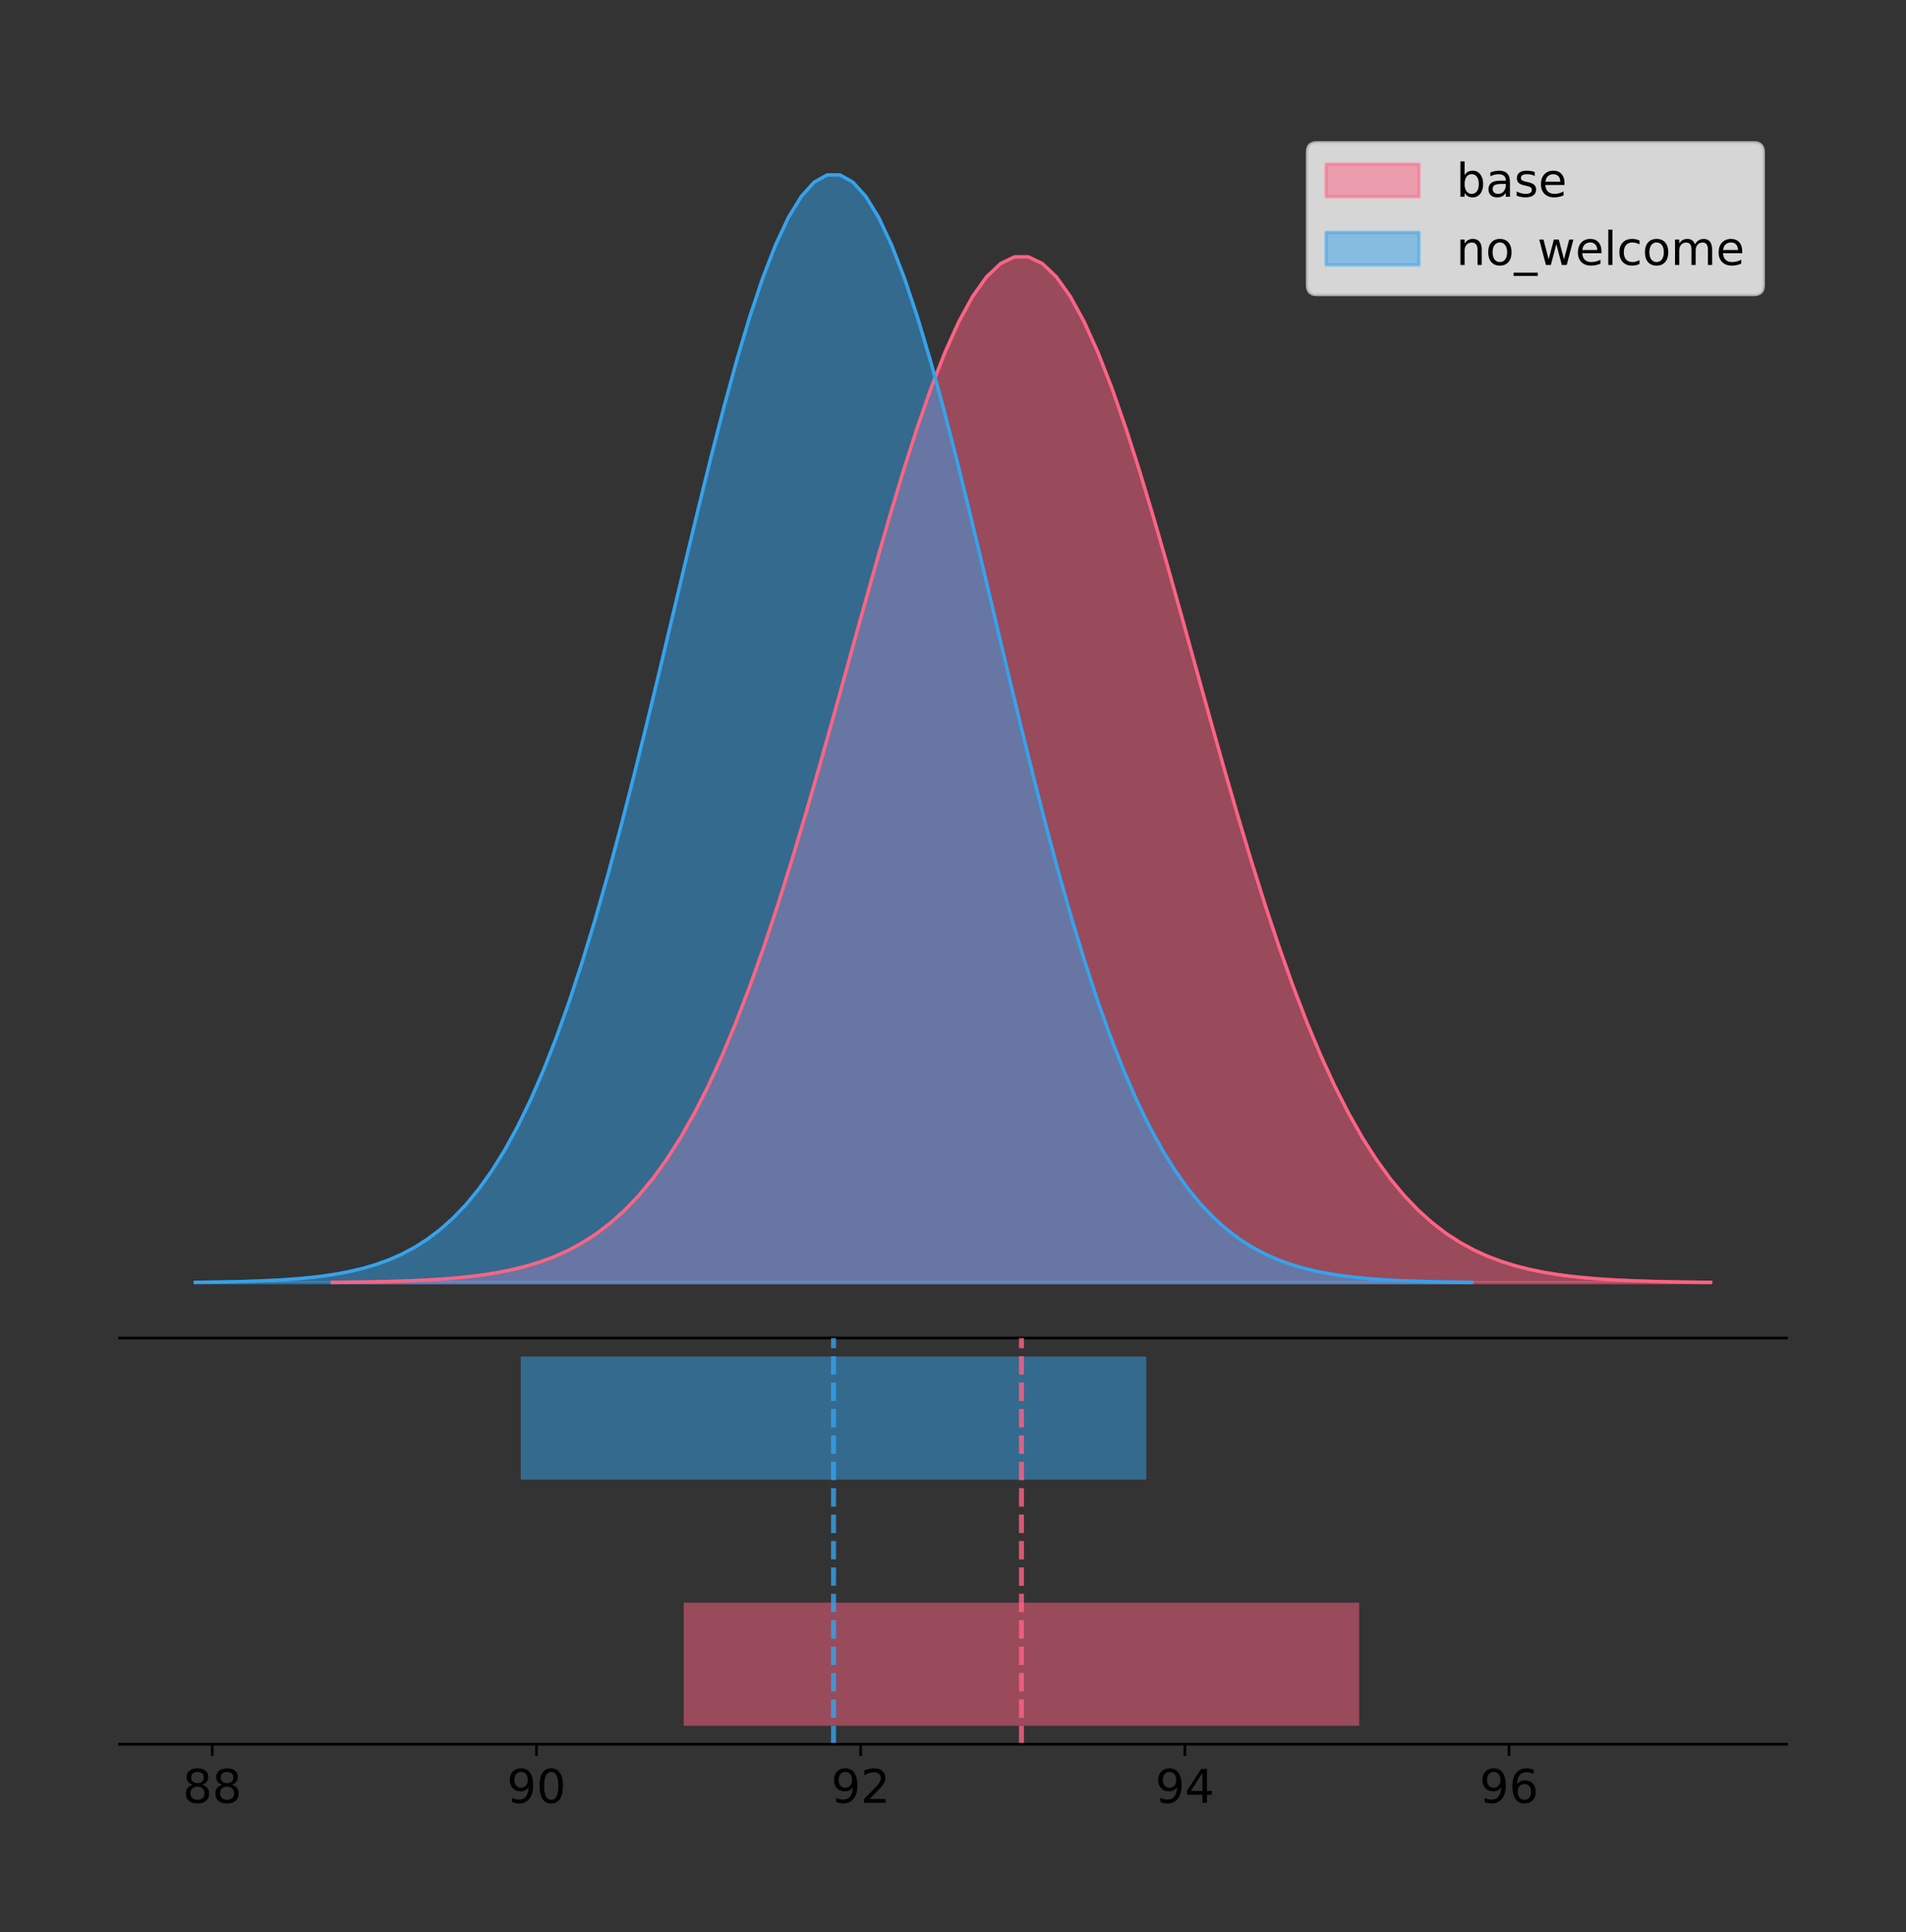 <?xml version="1.0" encoding="utf-8" standalone="no"?>
<!DOCTYPE svg PUBLIC "-//W3C//DTD SVG 1.1//EN"
  "http://www.w3.org/Graphics/SVG/1.1/DTD/svg11.dtd">
<!-- Created with matplotlib (https://matplotlib.org/) -->
<svg height="581.789pt" version="1.1" viewBox="0 0 574.2 581.789" width="574.2pt" xmlns="http://www.w3.org/2000/svg" xmlns:xlink="http://www.w3.org/1999/xlink">
 <rect x="0" y="0" width="574.2" height="581.789" fill="#333333" stroke="none"/>
 <defs>
  <style type="text/css">
*{stroke-linecap:butt;stroke-linejoin:round;}
  </style>
 </defs>
 <g id="figure_1">
  <g id="patch_1">
   <path d="M 0 581.789 
L 574.2 581.789 
L 574.2 0 
L 0 0 
z
" style="fill:none;"/>
  </g>
  <g id="axes_1">
   <g id="patch_2">
    <path d="M 36 402.93 
L 538.2 402.93 
L 538.2 36 
L 36 36 
z
" style="fill:none;"/>
   </g>
   <g id="PolyCollection_1">
    <defs>
     <path d="M 100.076 -195.538 
L 100.076 -195.642 
L 104.271 -195.681 
L 108.466 -195.733 
L 112.661 -195.804 
L 116.855 -195.897 
L 121.05 -196.019 
L 125.245 -196.179 
L 129.44 -196.387 
L 133.635 -196.655 
L 137.83 -196.998 
L 142.025 -197.434 
L 146.22 -197.984 
L 150.415 -198.672 
L 154.61 -199.529 
L 158.805 -200.587 
L 163 -201.883 
L 167.194 -203.461 
L 171.389 -205.366 
L 175.584 -207.649 
L 179.779 -210.367 
L 183.974 -213.576 
L 188.169 -217.337 
L 192.364 -221.71 
L 196.559 -226.756 
L 200.754 -232.533 
L 204.949 -239.093 
L 209.144 -246.483 
L 213.339 -254.739 
L 217.533 -263.884 
L 221.728 -273.93 
L 225.923 -284.866 
L 230.118 -296.666 
L 234.313 -309.279 
L 238.508 -322.633 
L 242.703 -336.63 
L 246.898 -351.149 
L 251.093 -366.046 
L 255.288 -381.152 
L 259.483 -396.282 
L 263.678 -411.232 
L 267.873 -425.787 
L 272.067 -439.724 
L 276.262 -452.819 
L 280.457 -464.852 
L 284.652 -475.613 
L 288.847 -484.908 
L 293.042 -492.566 
L 297.237 -498.442 
L 301.432 -502.424 
L 305.627 -504.435 
L 309.822 -504.435 
L 314.017 -502.424 
L 318.212 -498.442 
L 322.406 -492.566 
L 326.601 -484.908 
L 330.796 -475.613 
L 334.991 -464.852 
L 339.186 -452.819 
L 343.381 -439.724 
L 347.576 -425.787 
L 351.771 -411.232 
L 355.966 -396.282 
L 360.161 -381.152 
L 364.356 -366.046 
L 368.551 -351.149 
L 372.745 -336.63 
L 376.94 -322.633 
L 381.135 -309.279 
L 385.33 -296.666 
L 389.525 -284.866 
L 393.72 -273.93 
L 397.915 -263.884 
L 402.11 -254.739 
L 406.305 -246.483 
L 410.5 -239.093 
L 414.695 -232.533 
L 418.89 -226.756 
L 423.085 -221.71 
L 427.279 -217.337 
L 431.474 -213.576 
L 435.669 -210.367 
L 439.864 -207.649 
L 444.059 -205.366 
L 448.254 -203.461 
L 452.449 -201.883 
L 456.644 -200.587 
L 460.839 -199.529 
L 465.034 -198.672 
L 469.229 -197.984 
L 473.424 -197.434 
L 477.618 -196.998 
L 481.813 -196.655 
L 486.008 -196.387 
L 490.203 -196.179 
L 494.398 -196.019 
L 498.593 -195.897 
L 502.788 -195.804 
L 506.983 -195.733 
L 511.178 -195.681 
L 515.373 -195.642 
L 515.373 -195.538 
L 515.373 -195.538 
L 511.178 -195.538 
L 506.983 -195.538 
L 502.788 -195.538 
L 498.593 -195.538 
L 494.398 -195.538 
L 490.203 -195.538 
L 486.008 -195.538 
L 481.813 -195.538 
L 477.618 -195.538 
L 473.424 -195.538 
L 469.229 -195.538 
L 465.034 -195.538 
L 460.839 -195.538 
L 456.644 -195.538 
L 452.449 -195.538 
L 448.254 -195.538 
L 444.059 -195.538 
L 439.864 -195.538 
L 435.669 -195.538 
L 431.474 -195.538 
L 427.279 -195.538 
L 423.085 -195.538 
L 418.89 -195.538 
L 414.695 -195.538 
L 410.5 -195.538 
L 406.305 -195.538 
L 402.11 -195.538 
L 397.915 -195.538 
L 393.72 -195.538 
L 389.525 -195.538 
L 385.33 -195.538 
L 381.135 -195.538 
L 376.94 -195.538 
L 372.745 -195.538 
L 368.551 -195.538 
L 364.356 -195.538 
L 360.161 -195.538 
L 355.966 -195.538 
L 351.771 -195.538 
L 347.576 -195.538 
L 343.381 -195.538 
L 339.186 -195.538 
L 334.991 -195.538 
L 330.796 -195.538 
L 326.601 -195.538 
L 322.406 -195.538 
L 318.212 -195.538 
L 314.017 -195.538 
L 309.822 -195.538 
L 305.627 -195.538 
L 301.432 -195.538 
L 297.237 -195.538 
L 293.042 -195.538 
L 288.847 -195.538 
L 284.652 -195.538 
L 280.457 -195.538 
L 276.262 -195.538 
L 272.067 -195.538 
L 267.873 -195.538 
L 263.678 -195.538 
L 259.483 -195.538 
L 255.288 -195.538 
L 251.093 -195.538 
L 246.898 -195.538 
L 242.703 -195.538 
L 238.508 -195.538 
L 234.313 -195.538 
L 230.118 -195.538 
L 225.923 -195.538 
L 221.728 -195.538 
L 217.533 -195.538 
L 213.339 -195.538 
L 209.144 -195.538 
L 204.949 -195.538 
L 200.754 -195.538 
L 196.559 -195.538 
L 192.364 -195.538 
L 188.169 -195.538 
L 183.974 -195.538 
L 179.779 -195.538 
L 175.584 -195.538 
L 171.389 -195.538 
L 167.194 -195.538 
L 163 -195.538 
L 158.805 -195.538 
L 154.61 -195.538 
L 150.415 -195.538 
L 146.22 -195.538 
L 142.025 -195.538 
L 137.83 -195.538 
L 133.635 -195.538 
L 129.44 -195.538 
L 125.245 -195.538 
L 121.05 -195.538 
L 116.855 -195.538 
L 112.661 -195.538 
L 108.466 -195.538 
L 104.271 -195.538 
L 100.076 -195.538 
z
" id="m414af4d7d3" style="stroke:#ff6384;stroke-opacity:0.5;"/>
    </defs>
    <g clip-path="url(#p69b83b0e3f)">
     <use style="fill:#ff6384;fill-opacity:0.5;stroke:#ff6384;stroke-opacity:0.5;" x="0" xlink:href="#m414af4d7d3" y="581.789"/>
    </g>
   </g>
   <g id="PolyCollection_2">
    <defs>
     <path d="M 58.827 -195.538 
L 58.827 -195.65 
L 62.712 -195.692 
L 66.596 -195.749 
L 70.481 -195.825 
L 74.366 -195.925 
L 78.25 -196.058 
L 82.135 -196.23 
L 86.019 -196.455 
L 89.904 -196.744 
L 93.789 -197.115 
L 97.673 -197.585 
L 101.558 -198.179 
L 105.442 -198.923 
L 109.327 -199.848 
L 113.212 -200.99 
L 117.096 -202.39 
L 120.981 -204.093 
L 124.865 -206.151 
L 128.75 -208.617 
L 132.635 -211.552 
L 136.519 -215.017 
L 140.404 -219.078 
L 144.288 -223.801 
L 148.173 -229.25 
L 152.058 -235.488 
L 155.942 -242.572 
L 159.827 -250.552 
L 163.711 -259.468 
L 167.596 -269.344 
L 171.481 -280.192 
L 175.365 -292.002 
L 179.25 -304.744 
L 183.134 -318.365 
L 187.019 -332.786 
L 190.904 -347.901 
L 194.788 -363.58 
L 198.673 -379.667 
L 202.557 -395.98 
L 206.442 -412.318 
L 210.327 -428.462 
L 214.211 -444.18 
L 218.096 -459.23 
L 221.98 -473.372 
L 225.865 -486.366 
L 229.75 -497.987 
L 233.634 -508.025 
L 237.519 -516.294 
L 241.403 -522.64 
L 245.288 -526.94 
L 249.173 -529.111 
L 253.057 -529.111 
L 256.942 -526.94 
L 260.826 -522.64 
L 264.711 -516.294 
L 268.596 -508.025 
L 272.48 -497.987 
L 276.365 -486.366 
L 280.249 -473.372 
L 284.134 -459.23 
L 288.019 -444.18 
L 291.903 -428.462 
L 295.788 -412.318 
L 299.672 -395.98 
L 303.557 -379.667 
L 307.442 -363.58 
L 311.326 -347.901 
L 315.211 -332.786 
L 319.095 -318.365 
L 322.98 -304.744 
L 326.865 -292.002 
L 330.749 -280.192 
L 334.634 -269.344 
L 338.518 -259.468 
L 342.403 -250.552 
L 346.288 -242.572 
L 350.172 -235.488 
L 354.057 -229.25 
L 357.941 -223.801 
L 361.826 -219.078 
L 365.711 -215.017 
L 369.595 -211.552 
L 373.48 -208.617 
L 377.364 -206.151 
L 381.249 -204.093 
L 385.134 -202.39 
L 389.018 -200.99 
L 392.903 -199.848 
L 396.787 -198.923 
L 400.672 -198.179 
L 404.557 -197.585 
L 408.441 -197.115 
L 412.326 -196.744 
L 416.21 -196.455 
L 420.095 -196.23 
L 423.98 -196.058 
L 427.864 -195.925 
L 431.749 -195.825 
L 435.633 -195.749 
L 439.518 -195.692 
L 443.403 -195.65 
L 443.403 -195.538 
L 443.403 -195.538 
L 439.518 -195.538 
L 435.633 -195.538 
L 431.749 -195.538 
L 427.864 -195.538 
L 423.98 -195.538 
L 420.095 -195.538 
L 416.21 -195.538 
L 412.326 -195.538 
L 408.441 -195.538 
L 404.557 -195.538 
L 400.672 -195.538 
L 396.787 -195.538 
L 392.903 -195.538 
L 389.018 -195.538 
L 385.134 -195.538 
L 381.249 -195.538 
L 377.364 -195.538 
L 373.48 -195.538 
L 369.595 -195.538 
L 365.711 -195.538 
L 361.826 -195.538 
L 357.941 -195.538 
L 354.057 -195.538 
L 350.172 -195.538 
L 346.288 -195.538 
L 342.403 -195.538 
L 338.518 -195.538 
L 334.634 -195.538 
L 330.749 -195.538 
L 326.865 -195.538 
L 322.98 -195.538 
L 319.095 -195.538 
L 315.211 -195.538 
L 311.326 -195.538 
L 307.442 -195.538 
L 303.557 -195.538 
L 299.672 -195.538 
L 295.788 -195.538 
L 291.903 -195.538 
L 288.019 -195.538 
L 284.134 -195.538 
L 280.249 -195.538 
L 276.365 -195.538 
L 272.48 -195.538 
L 268.596 -195.538 
L 264.711 -195.538 
L 260.826 -195.538 
L 256.942 -195.538 
L 253.057 -195.538 
L 249.173 -195.538 
L 245.288 -195.538 
L 241.403 -195.538 
L 237.519 -195.538 
L 233.634 -195.538 
L 229.75 -195.538 
L 225.865 -195.538 
L 221.98 -195.538 
L 218.096 -195.538 
L 214.211 -195.538 
L 210.327 -195.538 
L 206.442 -195.538 
L 202.557 -195.538 
L 198.673 -195.538 
L 194.788 -195.538 
L 190.904 -195.538 
L 187.019 -195.538 
L 183.134 -195.538 
L 179.25 -195.538 
L 175.365 -195.538 
L 171.481 -195.538 
L 167.596 -195.538 
L 163.711 -195.538 
L 159.827 -195.538 
L 155.942 -195.538 
L 152.058 -195.538 
L 148.173 -195.538 
L 144.288 -195.538 
L 140.404 -195.538 
L 136.519 -195.538 
L 132.635 -195.538 
L 128.75 -195.538 
L 124.865 -195.538 
L 120.981 -195.538 
L 117.096 -195.538 
L 113.212 -195.538 
L 109.327 -195.538 
L 105.442 -195.538 
L 101.558 -195.538 
L 97.673 -195.538 
L 93.789 -195.538 
L 89.904 -195.538 
L 86.019 -195.538 
L 82.135 -195.538 
L 78.25 -195.538 
L 74.366 -195.538 
L 70.481 -195.538 
L 66.596 -195.538 
L 62.712 -195.538 
L 58.827 -195.538 
z
" id="m2dc3360de6" style="stroke:#36a2eb;stroke-opacity:0.5;"/>
    </defs>
    <g clip-path="url(#p69b83b0e3f)">
     <use style="fill:#36a2eb;fill-opacity:0.5;stroke:#36a2eb;stroke-opacity:0.5;" x="0" xlink:href="#m2dc3360de6" y="581.789"/>
    </g>
   </g>
   <g id="line2d_1">
    <path clip-path="url(#p69b83b0e3f)" d="M 100.076 386.148 
L 104.271 386.109 
L 108.466 386.056 
L 112.661 385.986 
L 116.855 385.893 
L 121.05 385.77 
L 125.245 385.61 
L 129.44 385.402 
L 133.635 385.134 
L 137.83 384.791 
L 142.025 384.356 
L 146.22 383.806 
L 150.415 383.117 
L 154.61 382.26 
L 158.805 381.203 
L 163 379.906 
L 167.194 378.329 
L 171.389 376.424 
L 175.584 374.14 
L 179.779 371.422 
L 183.974 368.213 
L 188.169 364.453 
L 192.364 360.079 
L 196.559 355.033 
L 200.754 349.257 
L 204.949 342.696 
L 209.144 335.307 
L 213.339 327.051 
L 217.533 317.905 
L 221.728 307.86 
L 225.923 296.923 
L 230.118 285.123 
L 234.313 272.51 
L 238.508 259.156 
L 242.703 245.159 
L 246.898 230.64 
L 251.093 215.743 
L 255.288 200.637 
L 259.483 185.507 
L 263.678 170.558 
L 267.873 156.003 
L 272.067 142.066 
L 276.262 128.971 
L 280.457 116.937 
L 284.652 106.176 
L 288.847 96.881 
L 293.042 89.223 
L 297.237 83.347 
L 301.432 79.365 
L 305.627 77.355 
L 309.822 77.355 
L 314.017 79.365 
L 318.212 83.347 
L 322.406 89.223 
L 326.601 96.881 
L 330.796 106.176 
L 334.991 116.937 
L 339.186 128.971 
L 343.381 142.066 
L 347.576 156.003 
L 351.771 170.558 
L 355.966 185.507 
L 360.161 200.637 
L 364.356 215.743 
L 368.551 230.64 
L 372.745 245.159 
L 376.94 259.156 
L 381.135 272.51 
L 385.33 285.123 
L 389.525 296.923 
L 393.72 307.86 
L 397.915 317.905 
L 402.11 327.051 
L 406.305 335.307 
L 410.5 342.696 
L 414.695 349.257 
L 418.89 355.033 
L 423.085 360.079 
L 427.279 364.453 
L 431.474 368.213 
L 435.669 371.422 
L 439.864 374.14 
L 444.059 376.424 
L 448.254 378.329 
L 452.449 379.906 
L 456.644 381.203 
L 460.839 382.26 
L 465.034 383.117 
L 469.229 383.806 
L 473.424 384.356 
L 477.618 384.791 
L 481.813 385.134 
L 486.008 385.402 
L 490.203 385.61 
L 494.398 385.77 
L 498.593 385.893 
L 502.788 385.986 
L 506.983 386.056 
L 511.178 386.109 
L 515.373 386.148 
" style="fill:none;stroke:#ff6384;stroke-linecap:square;"/>
   </g>
   <g id="line2d_2">
    <path clip-path="url(#p69b83b0e3f)" d="M 58.827 386.139 
L 62.712 386.097 
L 66.596 386.04 
L 70.481 385.965 
L 74.366 385.864 
L 78.25 385.732 
L 82.135 385.559 
L 86.019 385.334 
L 89.904 385.045 
L 93.789 384.675 
L 97.673 384.204 
L 101.558 383.61 
L 105.442 382.867 
L 109.327 381.941 
L 113.212 380.799 
L 117.096 379.399 
L 120.981 377.696 
L 124.865 375.639 
L 128.75 373.172 
L 132.635 370.238 
L 136.519 366.772 
L 140.404 362.711 
L 144.288 357.989 
L 148.173 352.539 
L 152.058 346.301 
L 155.942 339.217 
L 159.827 331.237 
L 163.711 322.322 
L 167.596 312.445 
L 171.481 301.597 
L 175.365 289.787 
L 179.25 277.045 
L 183.134 263.424 
L 187.019 249.004 
L 190.904 233.888 
L 194.788 218.209 
L 198.673 202.123 
L 202.557 185.809 
L 206.442 169.471 
L 210.327 153.327 
L 214.211 137.61 
L 218.096 122.559 
L 221.98 108.418 
L 225.865 95.423 
L 229.75 83.803 
L 233.634 73.765 
L 237.519 65.495 
L 241.403 59.15 
L 245.288 54.85 
L 249.173 52.679 
L 253.057 52.679 
L 256.942 54.85 
L 260.826 59.15 
L 264.711 65.495 
L 268.596 73.765 
L 272.48 83.803 
L 276.365 95.423 
L 280.249 108.418 
L 284.134 122.559 
L 288.019 137.61 
L 291.903 153.327 
L 295.788 169.471 
L 299.672 185.809 
L 303.557 202.123 
L 307.442 218.209 
L 311.326 233.888 
L 315.211 249.004 
L 319.095 263.424 
L 322.98 277.045 
L 326.865 289.787 
L 330.749 301.597 
L 334.634 312.445 
L 338.518 322.322 
L 342.403 331.237 
L 346.288 339.217 
L 350.172 346.301 
L 354.057 352.539 
L 357.941 357.989 
L 361.826 362.711 
L 365.711 366.772 
L 369.595 370.238 
L 373.48 373.172 
L 377.364 375.639 
L 381.249 377.696 
L 385.134 379.399 
L 389.018 380.799 
L 392.903 381.941 
L 396.787 382.867 
L 400.672 383.61 
L 404.557 384.204 
L 408.441 384.675 
L 412.326 385.045 
L 416.21 385.334 
L 420.095 385.559 
L 423.98 385.732 
L 427.864 385.864 
L 431.749 385.965 
L 435.633 386.04 
L 439.518 386.097 
L 443.403 386.139 
" style="fill:none;stroke:#36a2eb;stroke-linecap:square;"/>
   </g>
   <g id="patch_3">
    <path d="M 36 402.93 
L 538.2 402.93 
" style="fill:none;stroke:#000000;stroke-linecap:square;stroke-linejoin:miter;stroke-width:0.8;"/>
   </g>
   <g id="legend_1">
    <g id="patch_4">
     <path d="M 396.693 88.688 
L 528.4 88.688 
Q 531.2 88.688 531.2 85.888 
L 531.2 45.8 
Q 531.2 43 528.4 43 
L 396.693 43 
Q 393.893 43 393.893 45.8 
L 393.893 85.888 
Q 393.893 88.688 396.693 88.688 
z
" style="fill:#ffffff;opacity:0.8;stroke:#cccccc;stroke-linejoin:miter;"/>
    </g>
    <g id="patch_5">
     <path d="M 399.493 59.238 
L 427.493 59.238 
L 427.493 49.438 
L 399.493 49.438 
z
" style="fill:#ff6384;opacity:0.5;stroke:#ff6384;stroke-linejoin:miter;"/>
    </g>
    <g id="text_1">
     <!-- base -->
     <defs>
      <path d="M 48.688 27.297 
Q 48.688 37.203 44.609 42.844 
Q 40.531 48.484 33.406 48.484 
Q 26.266 48.484 22.188 42.844 
Q 18.109 37.203 18.109 27.297 
Q 18.109 17.391 22.188 11.75 
Q 26.266 6.109 33.406 6.109 
Q 40.531 6.109 44.609 11.75 
Q 48.688 17.391 48.688 27.297 
z
M 18.109 46.391 
Q 20.953 51.266 25.266 53.625 
Q 29.594 56 35.594 56 
Q 45.562 56 51.781 48.094 
Q 58.016 40.188 58.016 27.297 
Q 58.016 14.406 51.781 6.484 
Q 45.562 -1.422 35.594 -1.422 
Q 29.594 -1.422 25.266 0.953 
Q 20.953 3.328 18.109 8.203 
L 18.109 0 
L 9.078 0 
L 9.078 75.984 
L 18.109 75.984 
z
" id="DejaVuSans-98"/>
      <path d="M 34.281 27.484 
Q 23.391 27.484 19.188 25 
Q 14.984 22.516 14.984 16.5 
Q 14.984 11.719 18.141 8.906 
Q 21.297 6.109 26.703 6.109 
Q 34.188 6.109 38.703 11.406 
Q 43.219 16.703 43.219 25.484 
L 43.219 27.484 
z
M 52.203 31.203 
L 52.203 0 
L 43.219 0 
L 43.219 8.297 
Q 40.141 3.328 35.547 0.953 
Q 30.953 -1.422 24.312 -1.422 
Q 15.922 -1.422 10.953 3.297 
Q 6 8.016 6 15.922 
Q 6 25.141 12.172 29.828 
Q 18.359 34.516 30.609 34.516 
L 43.219 34.516 
L 43.219 35.406 
Q 43.219 41.609 39.141 45 
Q 35.062 48.391 27.688 48.391 
Q 23 48.391 18.547 47.266 
Q 14.109 46.141 10.016 43.891 
L 10.016 52.203 
Q 14.938 54.109 19.578 55.047 
Q 24.219 56 28.609 56 
Q 40.484 56 46.344 49.844 
Q 52.203 43.703 52.203 31.203 
z
" id="DejaVuSans-97"/>
      <path d="M 44.281 53.078 
L 44.281 44.578 
Q 40.484 46.531 36.375 47.5 
Q 32.281 48.484 27.875 48.484 
Q 21.188 48.484 17.844 46.438 
Q 14.5 44.391 14.5 40.281 
Q 14.5 37.156 16.891 35.375 
Q 19.281 33.594 26.516 31.984 
L 29.594 31.297 
Q 39.156 29.25 43.188 25.516 
Q 47.219 21.781 47.219 15.094 
Q 47.219 7.469 41.188 3.016 
Q 35.156 -1.422 24.609 -1.422 
Q 20.219 -1.422 15.453 -0.562 
Q 10.688 0.297 5.422 2 
L 5.422 11.281 
Q 10.406 8.688 15.234 7.391 
Q 20.062 6.109 24.812 6.109 
Q 31.156 6.109 34.562 8.281 
Q 37.984 10.453 37.984 14.406 
Q 37.984 18.062 35.516 20.016 
Q 33.062 21.969 24.703 23.781 
L 21.578 24.516 
Q 13.234 26.266 9.516 29.906 
Q 5.812 33.547 5.812 39.891 
Q 5.812 47.609 11.281 51.797 
Q 16.75 56 26.812 56 
Q 31.781 56 36.172 55.266 
Q 40.578 54.547 44.281 53.078 
z
" id="DejaVuSans-115"/>
      <path d="M 56.203 29.594 
L 56.203 25.203 
L 14.891 25.203 
Q 15.484 15.922 20.484 11.062 
Q 25.484 6.203 34.422 6.203 
Q 39.594 6.203 44.453 7.469 
Q 49.312 8.734 54.109 11.281 
L 54.109 2.781 
Q 49.266 0.734 44.188 -0.344 
Q 39.109 -1.422 33.891 -1.422 
Q 20.797 -1.422 13.156 6.188 
Q 5.516 13.812 5.516 26.812 
Q 5.516 40.234 12.766 48.109 
Q 20.016 56 32.328 56 
Q 43.359 56 49.781 48.891 
Q 56.203 41.797 56.203 29.594 
z
M 47.219 32.234 
Q 47.125 39.594 43.094 43.984 
Q 39.062 48.391 32.422 48.391 
Q 24.906 48.391 20.391 44.141 
Q 15.875 39.891 15.188 32.172 
z
" id="DejaVuSans-101"/>
     </defs>
     <g transform="translate(438.693 59.238)scale(0.14 -0.14)">
      <use xlink:href="#DejaVuSans-98"/>
      <use x="63.477" xlink:href="#DejaVuSans-97"/>
      <use x="124.756" xlink:href="#DejaVuSans-115"/>
      <use x="176.855" xlink:href="#DejaVuSans-101"/>
     </g>
    </g>
    <g id="patch_6">
     <path d="M 399.493 79.787 
L 427.493 79.787 
L 427.493 69.987 
L 399.493 69.987 
z
" style="fill:#36a2eb;opacity:0.5;stroke:#36a2eb;stroke-linejoin:miter;"/>
    </g>
    <g id="text_2">
     <!-- no_welcome -->
     <defs>
      <path d="M 54.891 33.016 
L 54.891 0 
L 45.906 0 
L 45.906 32.719 
Q 45.906 40.484 42.875 44.328 
Q 39.844 48.188 33.797 48.188 
Q 26.516 48.188 22.312 43.547 
Q 18.109 38.922 18.109 30.906 
L 18.109 0 
L 9.078 0 
L 9.078 54.688 
L 18.109 54.688 
L 18.109 46.188 
Q 21.344 51.125 25.703 53.562 
Q 30.078 56 35.797 56 
Q 45.219 56 50.047 50.172 
Q 54.891 44.344 54.891 33.016 
z
" id="DejaVuSans-110"/>
      <path d="M 30.609 48.391 
Q 23.391 48.391 19.188 42.75 
Q 14.984 37.109 14.984 27.297 
Q 14.984 17.484 19.156 11.844 
Q 23.344 6.203 30.609 6.203 
Q 37.797 6.203 41.984 11.859 
Q 46.188 17.531 46.188 27.297 
Q 46.188 37.016 41.984 42.703 
Q 37.797 48.391 30.609 48.391 
z
M 30.609 56 
Q 42.328 56 49.016 48.375 
Q 55.719 40.766 55.719 27.297 
Q 55.719 13.875 49.016 6.219 
Q 42.328 -1.422 30.609 -1.422 
Q 18.844 -1.422 12.172 6.219 
Q 5.516 13.875 5.516 27.297 
Q 5.516 40.766 12.172 48.375 
Q 18.844 56 30.609 56 
z
" id="DejaVuSans-111"/>
      <path d="M 50.984 -16.609 
L 50.984 -23.578 
L -0.984 -23.578 
L -0.984 -16.609 
z
" id="DejaVuSans-95"/>
      <path d="M 4.203 54.688 
L 13.188 54.688 
L 24.422 12.016 
L 35.594 54.688 
L 46.188 54.688 
L 57.422 12.016 
L 68.609 54.688 
L 77.594 54.688 
L 63.281 0 
L 52.688 0 
L 40.922 44.828 
L 29.109 0 
L 18.5 0 
z
" id="DejaVuSans-119"/>
      <path d="M 9.422 75.984 
L 18.406 75.984 
L 18.406 0 
L 9.422 0 
z
" id="DejaVuSans-108"/>
      <path d="M 48.781 52.594 
L 48.781 44.188 
Q 44.969 46.297 41.141 47.344 
Q 37.312 48.391 33.406 48.391 
Q 24.656 48.391 19.812 42.844 
Q 14.984 37.312 14.984 27.297 
Q 14.984 17.281 19.812 11.734 
Q 24.656 6.203 33.406 6.203 
Q 37.312 6.203 41.141 7.25 
Q 44.969 8.297 48.781 10.406 
L 48.781 2.094 
Q 45.016 0.344 40.984 -0.531 
Q 36.969 -1.422 32.422 -1.422 
Q 20.062 -1.422 12.781 6.344 
Q 5.516 14.109 5.516 27.297 
Q 5.516 40.672 12.859 48.328 
Q 20.219 56 33.016 56 
Q 37.156 56 41.109 55.141 
Q 45.062 54.297 48.781 52.594 
z
" id="DejaVuSans-99"/>
      <path d="M 52 44.188 
Q 55.375 50.25 60.062 53.125 
Q 64.75 56 71.094 56 
Q 79.641 56 84.281 50.016 
Q 88.922 44.047 88.922 33.016 
L 88.922 0 
L 79.891 0 
L 79.891 32.719 
Q 79.891 40.578 77.094 44.375 
Q 74.312 48.188 68.609 48.188 
Q 61.625 48.188 57.562 43.547 
Q 53.516 38.922 53.516 30.906 
L 53.516 0 
L 44.484 0 
L 44.484 32.719 
Q 44.484 40.625 41.703 44.406 
Q 38.922 48.188 33.109 48.188 
Q 26.219 48.188 22.156 43.531 
Q 18.109 38.875 18.109 30.906 
L 18.109 0 
L 9.078 0 
L 9.078 54.688 
L 18.109 54.688 
L 18.109 46.188 
Q 21.188 51.219 25.484 53.609 
Q 29.781 56 35.688 56 
Q 41.656 56 45.828 52.969 
Q 50 49.953 52 44.188 
z
" id="DejaVuSans-109"/>
     </defs>
     <g transform="translate(438.693 79.787)scale(0.14 -0.14)">
      <use xlink:href="#DejaVuSans-110"/>
      <use x="63.379" xlink:href="#DejaVuSans-111"/>
      <use x="124.561" xlink:href="#DejaVuSans-95"/>
      <use x="174.561" xlink:href="#DejaVuSans-119"/>
      <use x="256.348" xlink:href="#DejaVuSans-101"/>
      <use x="317.871" xlink:href="#DejaVuSans-108"/>
      <use x="345.654" xlink:href="#DejaVuSans-99"/>
      <use x="400.635" xlink:href="#DejaVuSans-111"/>
      <use x="461.816" xlink:href="#DejaVuSans-109"/>
      <use x="559.229" xlink:href="#DejaVuSans-101"/>
     </g>
    </g>
   </g>
  </g>
  <g id="axes_2">
   <g id="patch_7">
    <path d="M 36 525.24 
L 538.2 525.24 
L 538.2 402.93 
L 36 402.93 
z
" style="fill:none;"/>
   </g>
   <g id="patch_8">
    <path clip-path="url(#p7769947bbb)" d="M 205.976 519.68 
L 409.472 519.68 
L 409.472 482.617 
L 205.976 482.617 
z
" style="fill:#ff6384;opacity:0.5;"/>
   </g>
   <g id="patch_9">
    <path clip-path="url(#p7769947bbb)" d="M 156.894 445.553 
L 345.336 445.553 
L 345.336 408.49 
L 156.894 408.49 
z
" style="fill:#36a2eb;opacity:0.5;"/>
   </g>
   <g id="matplotlib.axis_1">
    <g id="xtick_1">
     <g id="line2d_3">
      <defs>
       <path d="M 0 0 
L 0 3.5 
" id="m15a0306e04" style="stroke:#000000;stroke-width:0.8;"/>
      </defs>
      <g>
       <use style="stroke:#000000;stroke-width:0.8;" x="63.946" xlink:href="#m15a0306e04" y="525.24"/>
      </g>
     </g>
     <g id="text_3">
      <!-- 88 -->
      <defs>
       <path d="M 31.781 34.625 
Q 24.75 34.625 20.719 30.859 
Q 16.703 27.094 16.703 20.516 
Q 16.703 13.922 20.719 10.156 
Q 24.75 6.391 31.781 6.391 
Q 38.812 6.391 42.859 10.172 
Q 46.922 13.969 46.922 20.516 
Q 46.922 27.094 42.891 30.859 
Q 38.875 34.625 31.781 34.625 
z
M 21.922 38.812 
Q 15.578 40.375 12.031 44.719 
Q 8.5 49.078 8.5 55.328 
Q 8.5 64.062 14.719 69.141 
Q 20.953 74.219 31.781 74.219 
Q 42.672 74.219 48.875 69.141 
Q 55.078 64.062 55.078 55.328 
Q 55.078 49.078 51.531 44.719 
Q 48 40.375 41.703 38.812 
Q 48.828 37.156 52.797 32.312 
Q 56.781 27.484 56.781 20.516 
Q 56.781 9.906 50.312 4.234 
Q 43.844 -1.422 31.781 -1.422 
Q 19.734 -1.422 13.25 4.234 
Q 6.781 9.906 6.781 20.516 
Q 6.781 27.484 10.781 32.312 
Q 14.797 37.156 21.922 38.812 
z
M 18.312 54.391 
Q 18.312 48.734 21.844 45.562 
Q 25.391 42.391 31.781 42.391 
Q 38.141 42.391 41.719 45.562 
Q 45.312 48.734 45.312 54.391 
Q 45.312 60.062 41.719 63.234 
Q 38.141 66.406 31.781 66.406 
Q 25.391 66.406 21.844 63.234 
Q 18.312 60.062 18.312 54.391 
z
" id="DejaVuSans-56"/>
      </defs>
      <g transform="translate(55.038 542.878)scale(0.14 -0.14)">
       <use xlink:href="#DejaVuSans-56"/>
       <use x="63.623" xlink:href="#DejaVuSans-56"/>
      </g>
     </g>
    </g>
    <g id="xtick_2">
     <g id="line2d_4">
      <g>
       <use style="stroke:#000000;stroke-width:0.8;" x="161.615" xlink:href="#m15a0306e04" y="525.24"/>
      </g>
     </g>
     <g id="text_4">
      <!-- 90 -->
      <defs>
       <path d="M 10.984 1.516 
L 10.984 10.5 
Q 14.703 8.734 18.5 7.812 
Q 22.312 6.891 25.984 6.891 
Q 35.75 6.891 40.891 13.453 
Q 46.047 20.016 46.781 33.406 
Q 43.953 29.203 39.594 26.953 
Q 35.25 24.703 29.984 24.703 
Q 19.047 24.703 12.672 31.312 
Q 6.297 37.938 6.297 49.422 
Q 6.297 60.641 12.938 67.422 
Q 19.578 74.219 30.609 74.219 
Q 43.266 74.219 49.922 64.516 
Q 56.594 54.828 56.594 36.375 
Q 56.594 19.141 48.406 8.859 
Q 40.234 -1.422 26.422 -1.422 
Q 22.703 -1.422 18.891 -0.688 
Q 15.094 0.047 10.984 1.516 
z
M 30.609 32.422 
Q 37.25 32.422 41.125 36.953 
Q 45.016 41.5 45.016 49.422 
Q 45.016 57.281 41.125 61.844 
Q 37.25 66.406 30.609 66.406 
Q 23.969 66.406 20.094 61.844 
Q 16.219 57.281 16.219 49.422 
Q 16.219 41.5 20.094 36.953 
Q 23.969 32.422 30.609 32.422 
z
" id="DejaVuSans-57"/>
       <path d="M 31.781 66.406 
Q 24.172 66.406 20.328 58.906 
Q 16.5 51.422 16.5 36.375 
Q 16.5 21.391 20.328 13.891 
Q 24.172 6.391 31.781 6.391 
Q 39.453 6.391 43.281 13.891 
Q 47.125 21.391 47.125 36.375 
Q 47.125 51.422 43.281 58.906 
Q 39.453 66.406 31.781 66.406 
z
M 31.781 74.219 
Q 44.047 74.219 50.516 64.516 
Q 56.984 54.828 56.984 36.375 
Q 56.984 17.969 50.516 8.266 
Q 44.047 -1.422 31.781 -1.422 
Q 19.531 -1.422 13.062 8.266 
Q 6.594 17.969 6.594 36.375 
Q 6.594 54.828 13.062 64.516 
Q 19.531 74.219 31.781 74.219 
z
" id="DejaVuSans-48"/>
      </defs>
      <g transform="translate(152.708 542.878)scale(0.14 -0.14)">
       <use xlink:href="#DejaVuSans-57"/>
       <use x="63.623" xlink:href="#DejaVuSans-48"/>
      </g>
     </g>
    </g>
    <g id="xtick_3">
     <g id="line2d_5">
      <g>
       <use style="stroke:#000000;stroke-width:0.8;" x="259.285" xlink:href="#m15a0306e04" y="525.24"/>
      </g>
     </g>
     <g id="text_5">
      <!-- 92 -->
      <defs>
       <path d="M 19.188 8.297 
L 53.609 8.297 
L 53.609 0 
L 7.328 0 
L 7.328 8.297 
Q 12.938 14.109 22.625 23.891 
Q 32.328 33.688 34.812 36.531 
Q 39.547 41.844 41.422 45.531 
Q 43.312 49.219 43.312 52.781 
Q 43.312 58.594 39.234 62.25 
Q 35.156 65.922 28.609 65.922 
Q 23.969 65.922 18.812 64.312 
Q 13.672 62.703 7.812 59.422 
L 7.812 69.391 
Q 13.766 71.781 18.938 73 
Q 24.125 74.219 28.422 74.219 
Q 39.75 74.219 46.484 68.547 
Q 53.219 62.891 53.219 53.422 
Q 53.219 48.922 51.531 44.891 
Q 49.859 40.875 45.406 35.406 
Q 44.188 33.984 37.641 27.219 
Q 31.109 20.453 19.188 8.297 
z
" id="DejaVuSans-50"/>
      </defs>
      <g transform="translate(250.377 542.878)scale(0.14 -0.14)">
       <use xlink:href="#DejaVuSans-57"/>
       <use x="63.623" xlink:href="#DejaVuSans-50"/>
      </g>
     </g>
    </g>
    <g id="xtick_4">
     <g id="line2d_6">
      <g>
       <use style="stroke:#000000;stroke-width:0.8;" x="356.955" xlink:href="#m15a0306e04" y="525.24"/>
      </g>
     </g>
     <g id="text_6">
      <!-- 94 -->
      <defs>
       <path d="M 37.797 64.312 
L 12.891 25.391 
L 37.797 25.391 
z
M 35.203 72.906 
L 47.609 72.906 
L 47.609 25.391 
L 58.016 25.391 
L 58.016 17.188 
L 47.609 17.188 
L 47.609 0 
L 37.797 0 
L 37.797 17.188 
L 4.891 17.188 
L 4.891 26.703 
z
" id="DejaVuSans-52"/>
      </defs>
      <g transform="translate(348.047 542.878)scale(0.14 -0.14)">
       <use xlink:href="#DejaVuSans-57"/>
       <use x="63.623" xlink:href="#DejaVuSans-52"/>
      </g>
     </g>
    </g>
    <g id="xtick_5">
     <g id="line2d_7">
      <g>
       <use style="stroke:#000000;stroke-width:0.8;" x="454.624" xlink:href="#m15a0306e04" y="525.24"/>
      </g>
     </g>
     <g id="text_7">
      <!-- 96 -->
      <defs>
       <path d="M 33.016 40.375 
Q 26.375 40.375 22.484 35.828 
Q 18.609 31.297 18.609 23.391 
Q 18.609 15.531 22.484 10.953 
Q 26.375 6.391 33.016 6.391 
Q 39.656 6.391 43.531 10.953 
Q 47.406 15.531 47.406 23.391 
Q 47.406 31.297 43.531 35.828 
Q 39.656 40.375 33.016 40.375 
z
M 52.594 71.297 
L 52.594 62.312 
Q 48.875 64.062 45.094 64.984 
Q 41.312 65.922 37.594 65.922 
Q 27.828 65.922 22.672 59.328 
Q 17.531 52.734 16.797 39.406 
Q 19.672 43.656 24.016 45.922 
Q 28.375 48.188 33.594 48.188 
Q 44.578 48.188 50.953 41.516 
Q 57.328 34.859 57.328 23.391 
Q 57.328 12.156 50.688 5.359 
Q 44.047 -1.422 33.016 -1.422 
Q 20.359 -1.422 13.672 8.266 
Q 6.984 17.969 6.984 36.375 
Q 6.984 53.656 15.188 63.938 
Q 23.391 74.219 37.203 74.219 
Q 40.922 74.219 44.703 73.484 
Q 48.484 72.75 52.594 71.297 
z
" id="DejaVuSans-54"/>
      </defs>
      <g transform="translate(445.717 542.878)scale(0.14 -0.14)">
       <use xlink:href="#DejaVuSans-57"/>
       <use x="63.623" xlink:href="#DejaVuSans-54"/>
      </g>
     </g>
    </g>
   </g>
   <g id="line2d_8">
    <path clip-path="url(#p7769947bbb)" d="M 307.724 525.24 
L 307.724 402.93 
" style="fill:none;stroke:#ff6384;stroke-dasharray:5.55,2.4;stroke-dashoffset:0;stroke-opacity:0.8;stroke-width:1.5;"/>
   </g>
   <g id="line2d_9">
    <path clip-path="url(#p7769947bbb)" d="M 251.115 525.24 
L 251.115 402.93 
" style="fill:none;stroke:#36a2eb;stroke-dasharray:5.55,2.4;stroke-dashoffset:0;stroke-opacity:0.8;stroke-width:1.5;"/>
   </g>
   <g id="patch_10">
    <path d="M 36 525.24 
L 538.2 525.24 
" style="fill:none;stroke:#000000;stroke-linecap:square;stroke-linejoin:miter;stroke-width:0.8;"/>
   </g>
  </g>
 </g>
 <defs>
  <clipPath id="p69b83b0e3f">
   <rect height="366.93" width="502.2" x="36" y="36"/>
  </clipPath>
  <clipPath id="p7769947bbb">
   <rect height="122.31" width="502.2" x="36" y="402.93"/>
  </clipPath>
 </defs>
</svg>
